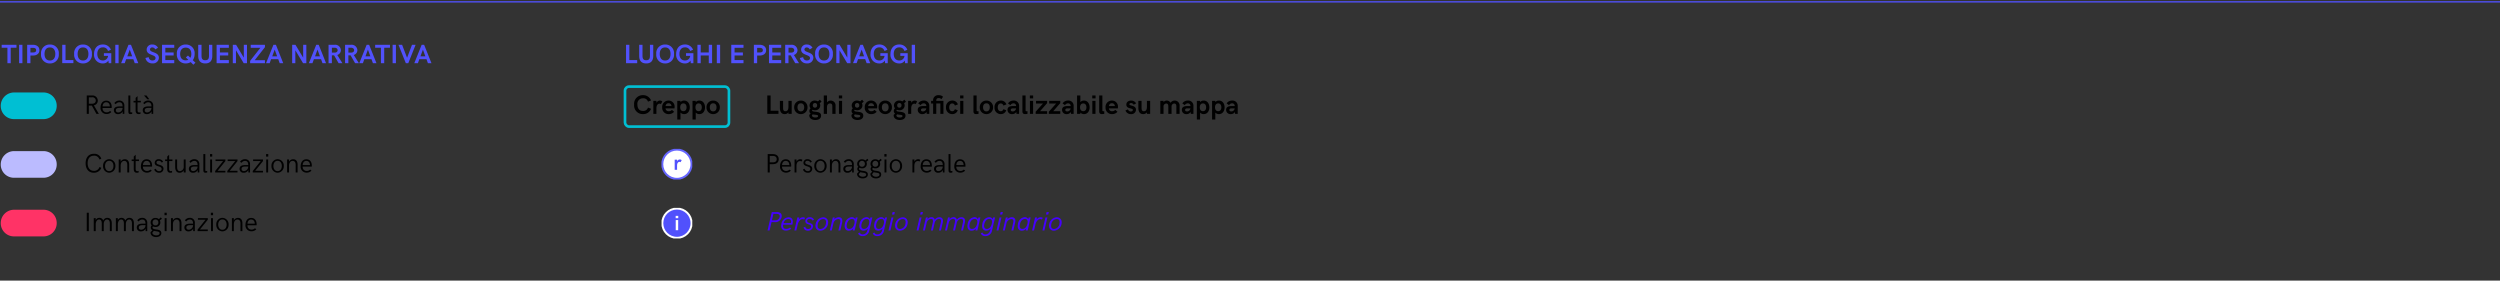 <svg xmlns="http://www.w3.org/2000/svg" xmlns:xlink="http://www.w3.org/1999/xlink" width="938" height="105.29" viewBox="0 0 938 105.29">
  <rect x="0" y="0" width="938" height="105.29" fill="#333333" stroke="none"/>
  <defs>
    <clipPath id="clip-path">
      <rect id="SVGID" width="11.6" height="11.6" transform="translate(-1056.362 -103.437)" fill="none"/>
    </clipPath>
    <clipPath id="clip-path-2">
      <rect id="SVGID-2" data-name="SVGID" width="11.61" height="11.61" transform="translate(-1056.424 -103.344)" fill="none"/>
    </clipPath>
    <clipPath id="clip-path-3">
      <rect id="SVGID-3" data-name="SVGID" width="11.6" height="11.6" transform="translate(-1056.333 -81.336)" fill="none"/>
    </clipPath>
    <clipPath id="clip-path-4">
      <rect id="SVGID-4" data-name="SVGID" width="11.61" height="11.61" transform="translate(-1056.412 -81.215)" fill="none"/>
    </clipPath>
    <clipPath id="clip-Legend01">
      <rect width="938" height="105.29"/>
    </clipPath>
  </defs>
  <g id="Legend01" clip-path="url(#clip-Legend01)">
    <path id="Path_161564" data-name="Path 161564" d="M1.035.01h.776v-3.1H2.944L4.668.01h.908l-1.87-3.2a1.763,1.763,0,0,0,1.47-1.787A1.959,1.959,0,0,0,3.008-6.89H1.035ZM1.821-3.8V-6.206h1.2a1.234,1.234,0,0,1,1.4,1.23c0,.742-.542,1.138-1.279,1.177ZM8.408.068a2.392,2.392,0,0,0,1.865-.762l-.5-.4A1.7,1.7,0,0,1,8.4-.571,1.444,1.444,0,0,1,6.978-2.192h3.4c.01-.088.024-.249.024-.376,0-1.123-.488-2.378-2.07-2.378-1.416,0-2.119,1.226-2.119,2.534A2.211,2.211,0,0,0,8.408.068ZM6.978-2.788c.039-.83.459-1.558,1.353-1.558,1,0,1.353.776,1.372,1.558ZM12.793.1a1.821,1.821,0,0,0,1.714-1.04L14.521,0h.62V-2.993A1.8,1.8,0,0,0,13.232-4.98a2.164,2.164,0,0,0-1.841.957l.532.415a1.605,1.605,0,0,1,1.353-.737c.884,0,1.2.64,1.2,1.558H13.359c-1.387,0-2.148.454-2.148,1.431A1.43,1.43,0,0,0,12.793.1Zm.083-.615c-.508,0-.913-.239-.913-.82,0-.649.5-.9,1.465-.9h1.045A1.683,1.683,0,0,1,12.876-.518Zm4.746-.02c-.22,0-.239-.264-.239-.278V-6.9h-.737V-.986C16.646-.4,16.7.1,17.437.1A2.381,2.381,0,0,0,18.1,0V-.586A2.891,2.891,0,0,1,17.622-.537ZM20.547.1A1.966,1.966,0,0,0,21.2,0V-.625a1.164,1.164,0,0,1-.488.122c-.356,0-.62-.249-.62-.786V-4.282h1.235v-.6H20.093V-6.66l-.723.684v1.1h-.786v.6h.781v2.988C19.365-.459,19.683.1,20.547.1Zm3.218-5.576h.742L23.442-6.9H22.5ZM23.623.1a1.821,1.821,0,0,0,1.714-1.04L25.352,0h.62V-2.993A1.8,1.8,0,0,0,24.063-4.98a2.164,2.164,0,0,0-1.841.957l.532.415a1.605,1.605,0,0,1,1.353-.737c.884,0,1.2.64,1.2,1.558H24.189c-1.387,0-2.148.454-2.148,1.431A1.43,1.43,0,0,0,23.623.1Zm.083-.615c-.508,0-.913-.239-.913-.82,0-.649.5-.9,1.465-.9H25.3A1.683,1.683,0,0,1,23.706-.518Z" transform="translate(31.514 42.713)"/>
    <path id="Path_161565" data-name="Path 161565" d="M3.682.1A2.923,2.923,0,0,0,6.514-1.748L5.8-2.056A2.028,2.028,0,0,1,3.73-.615c-1.685,0-2.358-1.338-2.358-2.861,0-1.489.654-2.817,2.339-2.817a1.968,1.968,0,0,1,2.08,1.426L6.5-5.176A2.726,2.726,0,0,0,3.745-7.012C1.548-7.012.61-5.371.61-3.467.61-1.519,1.592.1,3.682.1ZM9.463.1a2.4,2.4,0,0,0,2.324-2.549A2.383,2.383,0,0,0,9.463-4.98a2.361,2.361,0,0,0-2.3,2.529A2.376,2.376,0,0,0,9.463.1Zm0-.605C8.394-.508,7.9-1.465,7.9-2.451s.5-1.924,1.582-1.924,1.572.947,1.572,1.924S10.562-.508,9.468-.508ZM13.027,0h.728V-2.534c0-1.211.61-1.812,1.377-1.812.859,0,1.108.781,1.108,1.455V0h.723V-2.964c0-1.074-.474-2-1.636-2a1.752,1.752,0,0,0-1.572.938v-.85h-.728Zm6.821.1A1.966,1.966,0,0,0,20.5,0V-.625a1.164,1.164,0,0,1-.488.122c-.356,0-.62-.249-.62-.786V-4.282H20.63v-.6H19.395V-6.66l-.723.684v1.1h-.786v.6h.781v2.988C18.667-.459,18.984.1,19.849.1ZM23.56.068a2.392,2.392,0,0,0,1.865-.762l-.5-.4a1.7,1.7,0,0,1-1.372.522,1.444,1.444,0,0,1-1.426-1.621h3.4c.01-.088.024-.249.024-.376,0-1.123-.488-2.378-2.07-2.378-1.416,0-2.119,1.226-2.119,2.534A2.211,2.211,0,0,0,23.56.068ZM22.129-2.788c.039-.83.459-1.558,1.353-1.558,1,0,1.353.776,1.372,1.558ZM28.159.1a1.521,1.521,0,0,0,1.675-1.489c0-1.792-2.632-1.2-2.632-2.324,0-.4.327-.674.854-.674a1.15,1.15,0,0,1,1.089.688l.537-.308a1.733,1.733,0,0,0-1.6-.972,1.392,1.392,0,0,0-1.548,1.353c0,1.655,2.593,1.011,2.593,2.324,0,.527-.405.806-.957.806a1.237,1.237,0,0,1-1.216-.928l-.615.317A1.893,1.893,0,0,0,28.159.1ZM32.4.1a1.966,1.966,0,0,0,.654-.1V-.625a1.164,1.164,0,0,1-.488.122c-.356,0-.62-.249-.62-.786V-4.282h1.235v-.6H31.948V-6.66l-.723.684v1.1h-.786v.6h.781v2.988C31.221-.459,31.538.1,32.4.1Zm3.491.01a1.736,1.736,0,0,0,1.533-.933V0h.723V-4.878h-.723v2.7a1.566,1.566,0,0,1-1.455,1.67c-.835,0-1.025-.786-1.025-1.489V-4.878h-.728v2.832C34.219-.83,34.692.107,35.894.107ZM40.933.1a1.821,1.821,0,0,0,1.714-1.04L42.661,0h.62V-2.993A1.8,1.8,0,0,0,41.372-4.98a2.164,2.164,0,0,0-1.841.957l.532.415a1.605,1.605,0,0,1,1.353-.737c.884,0,1.2.64,1.2,1.558H41.5c-1.387,0-2.148.454-2.148,1.431A1.43,1.43,0,0,0,40.933.1Zm.083-.615c-.508,0-.913-.239-.913-.82,0-.649.5-.9,1.465-.9h1.045A1.683,1.683,0,0,1,41.016-.518Zm4.746-.02c-.22,0-.239-.264-.239-.278V-6.9h-.737V-.986c0,.586.054,1.084.791,1.084a2.381,2.381,0,0,0,.659-.1V-.586A2.891,2.891,0,0,1,45.762-.537Zm1.523-5.425h.83V-6.9h-.83ZM47.339,0h.723V-4.878h-.723Zm5.713-4.878h-3.7v.6H52.2L49.214-.552V0h3.838V-.625h-2.93l2.93-3.652Zm4.551,0h-3.7v.6h2.842L53.765-.552V0H57.6V-.625h-2.93L57.6-4.277ZM59.951.1a1.821,1.821,0,0,0,1.714-1.04L61.68,0h.62V-2.993A1.8,1.8,0,0,0,60.391-4.98a2.164,2.164,0,0,0-1.841.957l.532.415a1.605,1.605,0,0,1,1.353-.737c.884,0,1.2.64,1.2,1.558H60.518c-1.387,0-2.148.454-2.148,1.431A1.43,1.43,0,0,0,59.951.1Zm.083-.615c-.508,0-.913-.239-.913-.82,0-.649.5-.9,1.465-.9h1.045A1.683,1.683,0,0,1,60.034-.518Zm7.124-4.36h-3.7v.6H66.3L63.32-.552V0h3.838V-.625h-2.93l2.93-3.652Zm1.157-1.084h.83V-6.9h-.83ZM68.369,0h.723V-4.878h-.723Zm4.272.1a2.4,2.4,0,0,0,2.324-2.549A2.383,2.383,0,0,0,72.642-4.98a2.361,2.361,0,0,0-2.3,2.529A2.376,2.376,0,0,0,72.642.1Zm0-.605c-1.074,0-1.572-.957-1.572-1.943s.5-1.924,1.582-1.924,1.572.947,1.572,1.924S73.74-.508,72.646-.508ZM76.206,0h.728V-2.534c0-1.211.61-1.812,1.377-1.812.859,0,1.108.781,1.108,1.455V0h.723V-2.964c0-1.074-.474-2-1.636-2a1.752,1.752,0,0,0-1.572.938v-.85h-.728Zm7.285.068a2.392,2.392,0,0,0,1.865-.762l-.5-.4a1.7,1.7,0,0,1-1.372.522,1.444,1.444,0,0,1-1.426-1.621h3.4c.01-.088.024-.249.024-.376,0-1.123-.488-2.378-2.07-2.378-1.416,0-2.119,1.226-2.119,2.534A2.211,2.211,0,0,0,83.491.068ZM82.061-2.788c.039-.83.459-1.558,1.353-1.558,1,0,1.353.776,1.372,1.558Z" transform="translate(31.513 64.713)"/>
    <path id="Path_161566" data-name="Path 161566" d="M1.035,0h.776V-6.9H1.035ZM3.662,0H4.4V-2.544c0-.884.435-1.816,1.245-1.816.835,0,1.025.776,1.025,1.45V0h.742V-2.705c0-.8.435-1.655,1.235-1.655.845,0,1.045.806,1.045,1.47V0h.737V-2.964c0-1.084-.488-2.017-1.694-2.017A1.618,1.618,0,0,0,7.217-3.96,1.465,1.465,0,0,0,5.728-4.98,1.459,1.459,0,0,0,4.4-4.121v-.757H3.662Zm8.3,0H12.7V-2.544c0-.884.435-1.816,1.245-1.816.835,0,1.025.776,1.025,1.45V0h.742V-2.705c0-.8.435-1.655,1.235-1.655.845,0,1.045.806,1.045,1.47V0h.737V-2.964c0-1.084-.488-2.017-1.694-2.017A1.618,1.618,0,0,0,15.513-3.96,1.465,1.465,0,0,0,14.023-4.98a1.459,1.459,0,0,0-1.328.859v-.757h-.737Zm9.434.1a1.821,1.821,0,0,0,1.714-1.04L23.12,0h.62V-2.993A1.8,1.8,0,0,0,21.831-4.98a2.164,2.164,0,0,0-1.841.957l.532.415a1.605,1.605,0,0,1,1.353-.737c.884,0,1.2.64,1.2,1.558H21.958c-1.387,0-2.148.454-2.148,1.431A1.43,1.43,0,0,0,21.392.1Zm.083-.615c-.508,0-.913-.239-.913-.82,0-.649.5-.9,1.465-.9h1.045A1.683,1.683,0,0,1,21.475-.518ZM27.012-.63c-.693-.1-1.3-.244-1.3-.747a.462.462,0,0,1,.21-.376,2.079,2.079,0,0,0,.918.205,1.661,1.661,0,0,0,1.8-1.68,1.761,1.761,0,0,0-.181-.791l.786-.62-.415-.518-.732.664a1.855,1.855,0,0,0-1.26-.454A1.7,1.7,0,0,0,25.01-3.237a1.625,1.625,0,0,0,.41,1.113,1,1,0,0,0-.356.806,1.082,1.082,0,0,0,.62,1l-.7.708a1.287,1.287,0,0,0-.015.186c0,.928.835,1.66,2.1,1.66,1.025,0,1.953-.479,1.953-1.484C29.023-.352,28-.5,27.012-.63Zm-.186-3.74a1.059,1.059,0,0,1,1.079,1.118,1.023,1.023,0,0,1-1.079,1.1,1.019,1.019,0,0,1-1.074-1.1A1.066,1.066,0,0,1,26.826-4.37Zm.3,5.962c-.947,0-1.484-.5-1.489-1l.576-.7A4.948,4.948,0,0,0,26.8.015c.835.142,1.577.166,1.577.791C28.374,1.338,27.773,1.592,27.129,1.592Zm3.086-7.554h.83V-6.9h-.83ZM30.269,0h.723V-4.878h-.723Zm2.373,0h.728V-2.534c0-1.211.61-1.812,1.377-1.812.859,0,1.108.781,1.108,1.455V0h.723V-2.964c0-1.074-.474-2-1.636-2a1.752,1.752,0,0,0-1.572.938v-.85h-.728Zm6.6.1a1.821,1.821,0,0,0,1.714-1.04L40.972,0h.62V-2.993A1.8,1.8,0,0,0,39.683-4.98a2.164,2.164,0,0,0-1.841.957l.532.415a1.605,1.605,0,0,1,1.353-.737c.884,0,1.2.64,1.2,1.558H39.81c-1.387,0-2.148.454-2.148,1.431A1.43,1.43,0,0,0,39.243.1Zm.083-.615c-.508,0-.913-.239-.913-.82,0-.649.5-.9,1.465-.9h1.045A1.683,1.683,0,0,1,39.326-.518Zm7.124-4.36h-3.7v.6H45.6L42.612-.552V0H46.45V-.625h-2.93l2.93-3.652Zm1.157-1.084h.83V-6.9h-.83ZM47.661,0h.723V-4.878h-.723Zm4.272.1a2.4,2.4,0,0,0,2.324-2.549A2.383,2.383,0,0,0,51.934-4.98a2.361,2.361,0,0,0-2.3,2.529A2.376,2.376,0,0,0,51.934.1Zm0-.605c-1.074,0-1.572-.957-1.572-1.943s.5-1.924,1.582-1.924,1.572.947,1.572,1.924S53.032-.508,51.938-.508ZM55.5,0h.728V-2.534c0-1.211.61-1.812,1.377-1.812.859,0,1.108.781,1.108,1.455V0h.723V-2.964c0-1.074-.474-2-1.636-2a1.752,1.752,0,0,0-1.572.938v-.85H55.5Zm7.285.068a2.392,2.392,0,0,0,1.865-.762l-.5-.4a1.7,1.7,0,0,1-1.372.522,1.444,1.444,0,0,1-1.426-1.621h3.4c.01-.088.024-.249.024-.376,0-1.123-.488-2.378-2.07-2.378-1.416,0-2.119,1.226-2.119,2.534A2.211,2.211,0,0,0,62.783.068ZM61.353-2.788c.039-.83.459-1.558,1.353-1.558,1,0,1.353.776,1.372,1.558Z" transform="translate(31.513 86.713)"/>
    <path id="Rectangle_13359" data-name="Rectangle 13359" d="M-1287.879-102.5h11a4.951,4.951,0,0,1,5,5h0a4.951,4.951,0,0,1-5,5h-11a4.951,4.951,0,0,1-5-5h0A5.015,5.015,0,0,1-1287.879-102.5Z" transform="translate(1293.157 137.196)" fill="#00bfd3"/>
    <path id="Rectangle_13360" data-name="Rectangle 13360" d="M-1287.879-80.5h11a4.951,4.951,0,0,1,5,5h0a4.951,4.951,0,0,1-5,5h-11a4.951,4.951,0,0,1-5-5h0A5.015,5.015,0,0,1-1287.879-80.5Z" transform="translate(1293.157 137.196)" fill="#bbf"/>
    <path id="Rectangle_13361" data-name="Rectangle 13361" d="M-1287.879-58.5h11a4.951,4.951,0,0,1,5,5h0a4.951,4.951,0,0,1-5,5h-11a4.951,4.951,0,0,1-5-5h0A5.015,5.015,0,0,1-1287.879-58.5Z" transform="translate(1293.157 137.196)" fill="#f36"/>
    <g id="Group_24452" data-name="Group 24452" transform="translate(1289.635 137.196)">
      <path id="Path_161573" data-name="Path 161573" d="M.889,0H5.078V-1.172H2.129V-6.9H.889ZM8.462.1C10.313.1,11.1-1,11.1-2.739V-6.9H9.863v4.067c0,1.113-.288,1.733-1.4,1.733s-1.4-.62-1.4-1.733V-6.9H5.825V-2.69C5.825-1,6.611.1,8.462.1Zm7.1,0a3.229,3.229,0,0,0,3.33-3.55A3.229,3.229,0,0,0,15.562-7a3.229,3.229,0,0,0-3.33,3.55A3.229,3.229,0,0,0,15.562.1Zm0-1.1C14.082-1,13.54-2.148,13.54-3.452S14.082-5.9,15.562-5.9s2.021,1.147,2.021,2.446S17.041-1,15.562-1ZM23.032.1A2.284,2.284,0,0,0,25.073-.972L25.181,0h.981V-3.73H23.394v1h1.567a1.9,1.9,0,0,1-1.929,1.719c-1.479,0-2.109-1.118-2.109-2.49,0-1.279.63-2.427,2.09-2.427A1.894,1.894,0,0,1,24.932-4.57l1.1-.459a3.136,3.136,0,0,0-3.008-1.982c-2.28,0-3.33,1.67-3.33,3.56A3.235,3.235,0,0,0,23.032.1ZM27.671,0h1.24V-2.881h3.022V0h1.24V-6.9h-1.24v2.881H28.911V-6.9h-1.24Zm7.28,0h1.24V-6.9h-1.24Zm5.42,0h4.59V-1.172h-3.35V-2.881h3.12V-4.019h-3.12V-5.762h3.35V-6.9h-4.59Zm8.481,0h1.23V-2.861h.933c1.406,0,2.437-.708,2.437-2S52.422-6.9,51.016-6.9H48.853Zm1.23-4.019V-5.742h.933c.84,0,1.206.322,1.206.884s-.356.84-1.206.84ZM54.521,0h4.59V-1.172h-3.35V-2.881h3.12V-4.019h-3.12V-5.762h3.35V-6.9h-4.59ZM60.6.01h1.24V-2.949h.83L64.37.01h1.421L63.872-3.071a1.891,1.891,0,0,0,1.348-1.8A2.139,2.139,0,0,0,62.832-6.9H60.6Zm1.25-3.97V-5.791h.991c.708,0,1.152.371,1.152.942,0,.518-.391.859-1.05.889ZM68.765.078a2.169,2.169,0,0,0,2.4-2.09c0-2.29-3.34-1.851-3.34-3.149a.786.786,0,0,1,.869-.737,1.249,1.249,0,0,1,1.113.737l1.03-.63A2.309,2.309,0,0,0,68.735-7a1.951,1.951,0,0,0-2.153,1.9c0,2.246,3.34,1.768,3.34,3.2,0,.488-.4.879-1.138.879a1.315,1.315,0,0,1-1.431-1.24l-1.23.313A2.507,2.507,0,0,0,68.765.078Zm6.4.02a3.229,3.229,0,0,0,3.33-3.55A3.229,3.229,0,0,0,75.166-7a3.229,3.229,0,0,0-3.33,3.55A3.229,3.229,0,0,0,75.166.1Zm0-1.1c-1.479,0-2.021-1.147-2.021-2.451S73.687-5.9,75.166-5.9s2.021,1.147,2.021,2.446S76.646-1,75.166-1Zm4.619,1h1.191V-4.839L83.867,0h1.24V-6.9H83.916V-2.07L81.016-6.9h-1.23Zm6.27,0h1.353l.537-1.5h2.681L91.157,0H92.5L89.746-6.9h-.928Zm2.31-2.559.923-2.52.918,2.52ZM95.952.1A2.284,2.284,0,0,0,97.993-.972L98.1,0h.981V-3.73H96.313v1h1.567a1.9,1.9,0,0,1-1.929,1.719c-1.479,0-2.109-1.118-2.109-2.49,0-1.279.63-2.427,2.09-2.427A1.894,1.894,0,0,1,97.852-4.57l1.1-.459a3.136,3.136,0,0,0-3.008-1.982c-2.28,0-3.33,1.67-3.33,3.56A3.235,3.235,0,0,0,95.952.1Zm7.49,0a2.284,2.284,0,0,0,2.041-1.069l.107.972h.981V-3.73H103.8v1h1.567a1.9,1.9,0,0,1-1.929,1.719c-1.479,0-2.109-1.118-2.109-2.49,0-1.279.63-2.427,2.09-2.427a1.894,1.894,0,0,1,1.919,1.357l1.1-.459a3.136,3.136,0,0,0-3.008-1.982c-2.28,0-3.33,1.67-3.33,3.56A3.235,3.235,0,0,0,103.442.1Zm4.639-.1h1.24V-6.9h-1.24Z" transform="translate(-1055.635 -113.495)" fill="#5151fc"/>
    </g>
    <g id="Group_24453" data-name="Group 24453" transform="translate(1310.731 159.196)">
      <path id="Path_161567" data-name="Path 161567" d="M1.035,0h.771V-3.115H2.969c1.338,0,2.207-.664,2.207-1.88,0-1.187-.869-1.9-2.207-1.9H1.035Zm.771-3.8V-6.211H2.969c.923,0,1.445.449,1.445,1.216,0,.8-.522,1.191-1.445,1.191ZM7.866.068A2.392,2.392,0,0,0,9.731-.693l-.5-.4a1.7,1.7,0,0,1-1.372.522A1.444,1.444,0,0,1,6.436-2.192h3.4c.01-.088.024-.249.024-.376,0-1.123-.488-2.378-2.07-2.378-1.416,0-2.119,1.226-2.119,2.534A2.211,2.211,0,0,0,7.866.068ZM6.436-2.788c.039-.83.459-1.558,1.353-1.558,1,0,1.353.776,1.372,1.558ZM11.113,0h.718V-2.437c0-1.177.5-1.846,1.333-1.846a.888.888,0,0,1,.6.186l.308-.63a1.268,1.268,0,0,0-.786-.254,1.572,1.572,0,0,0-1.44.967v-.864h-.728Zm4.966.1a1.521,1.521,0,0,0,1.675-1.489c0-1.792-2.632-1.2-2.632-2.324,0-.4.327-.674.854-.674a1.15,1.15,0,0,1,1.089.688l.537-.308A1.733,1.733,0,0,0,16-4.98a1.392,1.392,0,0,0-1.548,1.353c0,1.655,2.593,1.011,2.593,2.324,0,.527-.405.806-.957.806a1.237,1.237,0,0,1-1.216-.928l-.615.317A1.893,1.893,0,0,0,16.079.1Zm4.746,0a2.4,2.4,0,0,0,2.324-2.549A2.383,2.383,0,0,0,20.825-4.98a2.361,2.361,0,0,0-2.3,2.529A2.376,2.376,0,0,0,20.825.1Zm0-.605c-1.074,0-1.572-.957-1.572-1.943s.5-1.924,1.582-1.924,1.572.947,1.572,1.924S21.924-.508,20.83-.508ZM24.39,0h.728V-2.534c0-1.211.61-1.812,1.377-1.812.859,0,1.108.781,1.108,1.455V0h.723V-2.964c0-1.074-.474-2-1.636-2a1.752,1.752,0,0,0-1.572.938v-.85H24.39Zm6.6.1a1.821,1.821,0,0,0,1.714-1.04L32.72,0h.62V-2.993A1.8,1.8,0,0,0,31.431-4.98a2.164,2.164,0,0,0-1.841.957l.532.415a1.605,1.605,0,0,1,1.353-.737c.884,0,1.2.64,1.2,1.558H31.558c-1.387,0-2.148.454-2.148,1.431A1.43,1.43,0,0,0,30.991.1Zm.083-.615c-.508,0-.913-.239-.913-.82,0-.649.5-.9,1.465-.9h1.045A1.683,1.683,0,0,1,31.074-.518ZM36.611-.63c-.693-.1-1.3-.244-1.3-.747a.462.462,0,0,1,.21-.376,2.079,2.079,0,0,0,.918.205,1.661,1.661,0,0,0,1.8-1.68,1.761,1.761,0,0,0-.181-.791l.786-.62-.415-.518-.732.664a1.855,1.855,0,0,0-1.26-.454,1.7,1.7,0,0,0-1.826,1.709,1.625,1.625,0,0,0,.41,1.113,1,1,0,0,0-.356.806,1.082,1.082,0,0,0,.62,1l-.7.708a1.287,1.287,0,0,0-.015.186c0,.928.835,1.66,2.1,1.66,1.025,0,1.953-.479,1.953-1.484C38.623-.352,37.6-.5,36.611-.63Zm-.186-3.74A1.059,1.059,0,0,1,37.5-3.252a1.023,1.023,0,0,1-1.079,1.1,1.019,1.019,0,0,1-1.074-1.1A1.066,1.066,0,0,1,36.426-4.37Zm.3,5.962c-.947,0-1.484-.5-1.489-1l.576-.7A4.948,4.948,0,0,0,36.4.015c.835.142,1.577.166,1.577.791C37.974,1.338,37.373,1.592,36.729,1.592ZM41.611-.63c-.693-.1-1.3-.244-1.3-.747a.462.462,0,0,1,.21-.376,2.079,2.079,0,0,0,.918.205,1.661,1.661,0,0,0,1.8-1.68,1.761,1.761,0,0,0-.181-.791l.786-.62-.415-.518-.732.664a1.855,1.855,0,0,0-1.26-.454,1.7,1.7,0,0,0-1.826,1.709,1.625,1.625,0,0,0,.41,1.113,1,1,0,0,0-.356.806,1.082,1.082,0,0,0,.62,1l-.7.708a1.287,1.287,0,0,0-.015.186c0,.928.835,1.66,2.1,1.66,1.025,0,1.953-.479,1.953-1.484C43.623-.352,42.6-.5,41.611-.63Zm-.186-3.74A1.059,1.059,0,0,1,42.5-3.252a1.023,1.023,0,0,1-1.079,1.1,1.019,1.019,0,0,1-1.074-1.1A1.066,1.066,0,0,1,41.426-4.37Zm.3,5.962c-.947,0-1.484-.5-1.489-1l.576-.7A4.948,4.948,0,0,0,41.4.015c.835.142,1.577.166,1.577.791C42.974,1.338,42.373,1.592,41.729,1.592Zm3.086-7.554h.83V-6.9h-.83ZM44.868,0h.723V-4.878h-.723Zm4.272.1a2.4,2.4,0,0,0,2.324-2.549A2.383,2.383,0,0,0,49.141-4.98a2.361,2.361,0,0,0-2.3,2.529A2.376,2.376,0,0,0,49.141.1Zm0-.605c-1.074,0-1.572-.957-1.572-1.943s.5-1.924,1.582-1.924,1.572.947,1.572,1.924S50.239-.508,49.146-.508Zm6.2.508h.718V-2.437c0-1.177.5-1.846,1.333-1.846a.888.888,0,0,1,.6.186l.308-.63a1.268,1.268,0,0,0-.786-.254,1.572,1.572,0,0,0-1.44.967v-.864h-.728Zm5.3.068a2.392,2.392,0,0,0,1.865-.762l-.5-.4a1.7,1.7,0,0,1-1.372.522,1.444,1.444,0,0,1-1.426-1.621h3.4c.01-.088.024-.249.024-.376,0-1.123-.488-2.378-2.07-2.378-1.416,0-2.119,1.226-2.119,2.534A2.211,2.211,0,0,0,60.649.068ZM59.219-2.788c.039-.83.459-1.558,1.353-1.558,1,0,1.353.776,1.372,1.558ZM65.034.1a1.821,1.821,0,0,0,1.714-1.04L66.763,0h.62V-2.993A1.8,1.8,0,0,0,65.474-4.98a2.164,2.164,0,0,0-1.841.957l.532.415a1.605,1.605,0,0,1,1.353-.737c.884,0,1.2.64,1.2,1.558H65.6c-1.387,0-2.148.454-2.148,1.431A1.43,1.43,0,0,0,65.034.1Zm.083-.615c-.508,0-.913-.239-.913-.82,0-.649.5-.9,1.465-.9h1.045A1.683,1.683,0,0,1,65.117-.518Zm4.746-.02c-.22,0-.239-.264-.239-.278V-6.9h-.737V-.986C68.887-.4,68.94.1,69.678.1a2.381,2.381,0,0,0,.659-.1V-.586A2.891,2.891,0,0,1,69.863-.537Zm3.389.605a2.392,2.392,0,0,0,1.865-.762l-.5-.4a1.7,1.7,0,0,1-1.372.522,1.444,1.444,0,0,1-1.426-1.621h3.4c.01-.088.024-.249.024-.376,0-1.123-.488-2.378-2.07-2.378-1.416,0-2.119,1.226-2.119,2.534A2.211,2.211,0,0,0,73.252.068ZM71.821-2.788c.039-.83.459-1.558,1.353-1.558,1,0,1.353.776,1.372,1.558Z" transform="translate(-1023.731 -94.483)"/>
    </g>
    <path id="Path_161563" data-name="Path 161563" d="M2.261,0H3.5V-5.791H5.659V-6.9H.1v1.108H2.261ZM6.65,0h1.24V-6.9H6.65ZM9.668,0H10.9V-2.861h.933c1.406,0,2.437-.708,2.437-2S13.237-6.9,11.831-6.9H9.668ZM10.9-4.019V-5.742h.933c.84,0,1.206.322,1.206.884s-.356.84-1.206.84ZM18.208.1a3.229,3.229,0,0,0,3.33-3.55A3.229,3.229,0,0,0,18.208-7a3.229,3.229,0,0,0-3.33,3.55A3.229,3.229,0,0,0,18.208.1Zm0-1.1c-1.479,0-2.021-1.147-2.021-2.451S16.729-5.9,18.208-5.9s2.021,1.147,2.021,2.446S19.688-1,18.208-1Zm4.619,1h4.189V-1.172H24.067V-6.9h-1.24Zm7.8.1a3.229,3.229,0,0,0,3.33-3.55A3.229,3.229,0,0,0,30.63-7a3.229,3.229,0,0,0-3.33,3.55A3.229,3.229,0,0,0,30.63.1Zm0-1.1c-1.479,0-2.021-1.147-2.021-2.451S29.15-5.9,30.63-5.9s2.021,1.147,2.021,2.446S32.109-1,30.63-1ZM38.1.1A2.284,2.284,0,0,0,40.142-.972L40.249,0h.981V-3.73H38.462v1h1.567A1.9,1.9,0,0,1,38.1-1.011c-1.479,0-2.109-1.118-2.109-2.49,0-1.279.63-2.427,2.09-2.427A1.894,1.894,0,0,1,40-4.57l1.1-.459a3.136,3.136,0,0,0-3.008-1.982c-2.28,0-3.33,1.67-3.33,3.56A3.235,3.235,0,0,0,38.1.1ZM42.739,0h1.24V-6.9h-1.24Zm2.188,0h1.353l.537-1.5H49.5L50.029,0h1.338L48.618-6.9H47.69Zm2.31-2.559.923-2.52.918,2.52ZM56.689.078a2.169,2.169,0,0,0,2.4-2.09c0-2.29-3.34-1.851-3.34-3.149a.786.786,0,0,1,.869-.737,1.249,1.249,0,0,1,1.113.737l1.03-.63A2.309,2.309,0,0,0,56.66-7a1.951,1.951,0,0,0-2.153,1.9c0,2.246,3.34,1.768,3.34,3.2,0,.488-.4.879-1.138.879a1.315,1.315,0,0,1-1.431-1.24l-1.23.313A2.507,2.507,0,0,0,56.689.078ZM60.269,0h4.59V-1.172h-3.35V-2.881h3.12V-4.019h-3.12V-5.762h3.35V-6.9h-4.59ZM72.012.581l.8-.752-.986-.937A4.038,4.038,0,0,0,72.5-3.442,3.237,3.237,0,0,0,69.17-7a3.229,3.229,0,0,0-3.33,3.55A3.229,3.229,0,0,0,69.17.1,3.3,3.3,0,0,0,71.021-.41ZM69.17-1.069c-1.479,0-2.09-1.079-2.09-2.383s.61-2.378,2.09-2.378,2.09,1.079,2.09,2.378a2.87,2.87,0,0,1-.342,1.44L70-2.861l-.8.732.942.859A2.316,2.316,0,0,1,69.17-1.069ZM76.489.1C78.34.1,79.131-1,79.131-2.739V-6.9h-1.24v4.067c0,1.113-.288,1.733-1.4,1.733s-1.4-.62-1.4-1.733V-6.9H73.853V-2.69C73.853-1,74.639.1,76.489.1ZM80.747,0h4.59V-1.172h-3.35V-2.881h3.12V-4.019h-3.12V-5.762h3.35V-6.9h-4.59Zm6.079,0h1.191V-4.839L90.908,0h1.24V-6.9H90.957V-2.07L88.057-6.9h-1.23Zm6.5,0h5.562V-1.118H95.059L98.887-6v-.9H93.545v1.138h3.633l-3.853,4.9Zm5.981,0h1.353l.537-1.5h2.681l.532,1.5h1.338L103-6.9h-.928Zm2.31-2.559.923-2.52.918,2.52ZM109.1,0h1.191V-4.839L113.179,0h1.24V-6.9h-1.191V-2.07l-2.9-4.829H109.1Zm6.27,0h1.353l.537-1.5h2.681l.532,1.5h1.338l-2.749-6.9h-.928Zm2.31-2.559.923-2.52.918,2.52ZM122.754.01h1.24V-2.949h.83l1.7,2.959h1.421l-1.919-3.081a1.891,1.891,0,0,0,1.348-1.8A2.139,2.139,0,0,0,124.985-6.9h-2.231ZM124-3.96V-5.791H125c.708,0,1.152.371,1.152.942,0,.518-.391.859-1.05.889ZM128.945.01h1.24V-2.949h.83l1.7,2.959h1.421l-1.919-3.081a1.891,1.891,0,0,0,1.348-1.8A2.139,2.139,0,0,0,131.177-6.9h-2.231Zm1.25-3.97V-5.791h.991c.708,0,1.152.371,1.152.942,0,.518-.391.859-1.05.889ZM134.287,0h1.353l.537-1.5h2.681L139.39,0h1.338l-2.749-6.9h-.928Zm2.31-2.559.923-2.52.918,2.52ZM142.4,0h1.24V-5.791H145.8V-6.9h-5.562v1.108H142.4Zm4.39,0h1.24V-6.9h-1.24Zm4.951,0h.928l2.749-6.9h-1.357l-1.851,4.888L150.347-6.9h-1.372Zm3.184,0h1.353l.537-1.5h2.681l.532,1.5h1.338l-2.749-6.9h-.928Zm2.31-2.559.923-2.52.918,2.52Z" transform="translate(0.522 23.701)" fill="#5151fc"/>
    <path id="Path_153170" data-name="Path 153170" d="M-1292.679-32.9" transform="translate(1293.157 137.196)" fill="none" stroke="#5151fc" stroke-miterlimit="10" stroke-width="0.5"/>
    <line id="Line_7910" data-name="Line 7910" x2="938.978" transform="translate(-0.5 0.694)" fill="none" stroke="#5151fc" stroke-miterlimit="10" stroke-width="0.5"/>
    <rect id="Rectangle_50" data-name="Rectangle 50" width="938" height="104.4" transform="translate(0.278 0.894)" fill="none"/>
    <g id="Group_24462" data-name="Group 24462" transform="translate(1304.547 159.196)">
      <g id="Group_24461" data-name="Group 24461">
        <g id="Group_24460" data-name="Group 24460" clip-path="url(#clip-path)">
          <g id="Group_24459" data-name="Group 24459">
            <g id="Group_24458" data-name="Group 24458">
              <g id="Group_24457" data-name="Group 24457" clip-path="url(#clip-path-2)">
                <g id="Group_24456" data-name="Group 24456">
                  <g id="New_Symbol" data-name="New Symbol">
                    <circle id="Ellipse_33592" data-name="Ellipse 33592" cx="5.49" cy="5.49" r="5.49" transform="translate(-1056.064 -103.074)" fill="#fff" stroke="#66f" stroke-miterlimit="10" stroke-width="0.75"/>
                    <rect id="Rectangle_19344" data-name="Rectangle 19344" width="3.24" height="6.57" transform="translate(-1051.924 -100.914)" fill="none"/>
                    <path id="Path_161571" data-name="Path 161571" d="M.552,0h.9V-1.606c0-.967.453-1.37.887-1.37a.742.742,0,0,1,.415.129l.423-.761a.978.978,0,0,0-.7-.274,1.082,1.082,0,0,0-1.02.719V-3.8H.552Z" transform="translate(-1051.958 -95.48)" fill="#5151fc"/>
                  </g>
                </g>
              </g>
            </g>
          </g>
        </g>
      </g>
    </g>
    <g id="Group_24469" data-name="Group 24469" transform="translate(1304.547 159.196)">
      <g id="Group_24468" data-name="Group 24468">
        <g id="Group_24467" data-name="Group 24467" clip-path="url(#clip-path-3)">
          <g id="Group_24466" data-name="Group 24466">
            <g id="Group_24465" data-name="Group 24465">
              <g id="Group_24464" data-name="Group 24464" clip-path="url(#clip-path-4)">
                <g id="Group_24463" data-name="Group 24463">
                  <circle id="Ellipse_33593" data-name="Ellipse 33593" cx="5.49" cy="5.49" r="5.49" transform="translate(-1056.052 -80.945)" fill="#5151fc" stroke="#fff" stroke-miterlimit="10" stroke-width="0.75"/>
                  <rect id="Rectangle_19345" data-name="Rectangle 19345" width="3.24" height="6.57" transform="translate(-1051.552 -78.245)" fill="none"/>
                  <path id="Path_161572" data-name="Path 161572" d="M.529-4.522H1.5v-.856H.529ZM.552,0h.921V-3.8H.552Z" transform="translate(-1051.566 -72.817)" fill="#fff"/>
                </g>
              </g>
            </g>
          </g>
        </g>
      </g>
    </g>
    <g id="Group_25101" data-name="Group 25101" transform="translate(1293.157 93.196)">
      <path id="Path_161570" data-name="Path 161570" d="M3.74.1A3.13,3.13,0,0,0,6.758-1.89L5.61-2.358A1.815,1.815,0,0,1,3.74-1.079c-1.479,0-2.109-1.05-2.109-2.422A2.046,2.046,0,0,1,3.721-5.83a1.734,1.734,0,0,1,1.87,1.26l1.157-.459A3.14,3.14,0,0,0,3.73-7.012,3.237,3.237,0,0,0,.4-3.452,3.235,3.235,0,0,0,3.74.1ZM7.612,0H8.765V-2.061c0-1.24.581-1.758,1.138-1.758a.952.952,0,0,1,.532.166l.542-.977a1.254,1.254,0,0,0-.894-.352,1.388,1.388,0,0,0-1.309.923v-.82H7.612ZM13.4.1a2.549,2.549,0,0,0,2-.879l-.82-.718a1.481,1.481,0,0,1-1.172.518,1.127,1.127,0,0,1-1.221-1.069h3.35a1.94,1.94,0,0,0,.044-.469A2.232,2.232,0,0,0,13.325-4.98a2.36,2.36,0,0,0-2.393,2.559A2.353,2.353,0,0,0,13.4.1ZM12.192-2.91c.112-.61.42-1.069,1.123-1.069a1.055,1.055,0,0,1,1.1,1.069Zm4.4,5.049H17.8V-.488A1.761,1.761,0,0,0,19.194.1c1.348,0,2.09-1.187,2.09-2.539S20.542-4.98,19.175-4.98A1.713,1.713,0,0,0,17.8-4.39v-.488H16.592ZM18.882-1c-.815,0-1.187-.62-1.187-1.44s.371-1.47,1.187-1.47,1.191.649,1.191,1.47S19.7-1,18.882-1Zm3.428,3.14h1.211V-.488A1.761,1.761,0,0,0,24.912.1C26.26.1,27-1.089,27-2.441S26.26-4.98,24.893-4.98a1.713,1.713,0,0,0-1.372.591v-.488H22.31ZM24.6-1c-.815,0-1.187-.62-1.187-1.44s.371-1.47,1.187-1.47,1.191.649,1.191,1.47S25.42-1,24.6-1ZM30.059.1a2.461,2.461,0,0,0,2.5-2.549,2.448,2.448,0,0,0-2.5-2.529,2.448,2.448,0,0,0-2.5,2.529A2.461,2.461,0,0,0,30.059.1Zm0-1.025c-.9,0-1.26-.723-1.26-1.523s.361-1.5,1.26-1.5,1.26.7,1.26,1.5S30.962-.928,30.059-.928Z" transform="translate(-1055.635 -50.483)"/>
      <path id="Path_161569" data-name="Path 161569" d="M.889,0H5.078V-1.172H2.129V-6.9H.889Zm6.5.1a1.735,1.735,0,0,0,1.44-.669V0h1.211V-4.878H8.828v2.2c0,1.411-.571,1.7-1.128,1.7-.723,0-.884-.488-.884-1.289V-4.878H5.61V-2.31C5.61-.84,6.157.1,7.388.1Zm6.089,0a2.461,2.461,0,0,0,2.5-2.549,2.448,2.448,0,0,0-2.5-2.529,2.448,2.448,0,0,0-2.5,2.529A2.461,2.461,0,0,0,13.477.1Zm0-1.025c-.9,0-1.26-.723-1.26-1.523s.361-1.5,1.26-1.5,1.26.7,1.26,1.5S14.38-.928,13.477-.928Zm5.7.166c-.869-.107-1.47-.117-1.47-.518a.286.286,0,0,1,.142-.259,2.3,2.3,0,0,0,.928.19A1.839,1.839,0,0,0,20.757-3.13a1.725,1.725,0,0,0-.21-.85l.708-.571-.62-.757-.747.64a2.212,2.212,0,0,0-1.152-.312,1.877,1.877,0,0,0-2,1.792,1.747,1.747,0,0,0,.405,1.123,1.267,1.267,0,0,0-.454,1.006,1.079,1.079,0,0,0,.479.962l-.508.459a.907.907,0,0,0-.02.21c0,1,.84,1.738,2.28,1.738,1.211,0,2.158-.527,2.158-1.631S20.1-.64,19.175-.762Zm-.4-3.3a.781.781,0,0,1,.8.879.768.768,0,0,1-.8.859.777.777,0,0,1-.811-.859A.791.791,0,0,1,18.774-4.058Zm.151,5.43c-.7,0-1.221-.254-1.289-.771l.249-.41a8.156,8.156,0,0,0,.869.132c.771.088,1.191.137,1.191.5S19.546,1.372,18.926,1.372ZM22.075,0h1.211V-2.471c0-.811.361-1.431,1.123-1.431.718,0,.879.522.879,1.123V0H26.5V-2.93A1.826,1.826,0,0,0,24.7-4.98a1.812,1.812,0,0,0-1.411.669V-6.9H22.075Zm5.669-5.8h1.24V-6.9h-1.24ZM27.773,0h1.182V-4.878H27.773ZM35-.762c-.869-.107-1.47-.117-1.47-.518a.286.286,0,0,1,.142-.259,2.3,2.3,0,0,0,.928.19A1.839,1.839,0,0,0,36.587-3.13a1.725,1.725,0,0,0-.21-.85l.708-.571-.62-.757-.747.64a2.212,2.212,0,0,0-1.152-.312,1.877,1.877,0,0,0-2,1.792,1.747,1.747,0,0,0,.405,1.123,1.267,1.267,0,0,0-.454,1.006,1.079,1.079,0,0,0,.479.962l-.508.459a.907.907,0,0,0-.02.21c0,1,.84,1.738,2.28,1.738,1.211,0,2.158-.527,2.158-1.631S35.928-.64,35-.762Zm-.4-3.3a.781.781,0,0,1,.8.879.768.768,0,0,1-.8.859.777.777,0,0,1-.811-.859A.791.791,0,0,1,34.6-4.058Zm.151,5.43c-.7,0-1.221-.254-1.289-.771l.249-.41a8.156,8.156,0,0,0,.869.132c.771.088,1.191.137,1.191.5S35.376,1.372,34.756,1.372ZM39.927.1a2.549,2.549,0,0,0,2-.879l-.82-.718a1.481,1.481,0,0,1-1.172.518,1.127,1.127,0,0,1-1.221-1.069h3.35a1.94,1.94,0,0,0,.044-.469A2.232,2.232,0,0,0,39.849-4.98a2.36,2.36,0,0,0-2.393,2.559A2.353,2.353,0,0,0,39.927.1ZM38.716-2.91c.112-.61.42-1.069,1.123-1.069a1.055,1.055,0,0,1,1.1,1.069ZM45.146.1a2.461,2.461,0,0,0,2.5-2.549,2.448,2.448,0,0,0-2.5-2.529,2.448,2.448,0,0,0-2.5,2.529A2.461,2.461,0,0,0,45.146.1Zm0-1.025c-.9,0-1.26-.723-1.26-1.523s.361-1.5,1.26-1.5,1.26.7,1.26,1.5S46.05-.928,45.146-.928Zm5.7.166c-.869-.107-1.47-.117-1.47-.518a.286.286,0,0,1,.142-.259,2.3,2.3,0,0,0,.928.19A1.839,1.839,0,0,0,52.427-3.13a1.725,1.725,0,0,0-.21-.85l.708-.571-.62-.757-.747.64a2.212,2.212,0,0,0-1.152-.312,1.877,1.877,0,0,0-2,1.792,1.747,1.747,0,0,0,.405,1.123,1.267,1.267,0,0,0-.454,1.006,1.079,1.079,0,0,0,.479.962l-.508.459a.907.907,0,0,0-.02.21c0,1,.84,1.738,2.28,1.738,1.211,0,2.158-.527,2.158-1.631S51.768-.64,50.845-.762Zm-.4-3.3a.781.781,0,0,1,.8.879.768.768,0,0,1-.8.859.777.777,0,0,1-.811-.859A.791.791,0,0,1,50.444-4.058Zm.151,5.43c-.7,0-1.221-.254-1.289-.771l.249-.41a8.156,8.156,0,0,0,.869.132c.771.088,1.191.137,1.191.5S51.216,1.372,50.6,1.372ZM53.735,0h1.152V-2.061c0-1.24.581-1.758,1.138-1.758a.952.952,0,0,1,.532.166l.542-.977a1.254,1.254,0,0,0-.894-.352,1.388,1.388,0,0,0-1.309.923v-.82H53.735Zm5.371.1a1.7,1.7,0,0,0,1.519-.8L60.7,0h.981V-2.959A1.932,1.932,0,0,0,59.575-4.98a2.387,2.387,0,0,0-2.051,1.069l.913.659a1.313,1.313,0,0,1,1.147-.688.915.915,0,0,1,.962,1.03h-1.27c-1.094,0-1.943.352-1.943,1.411A1.6,1.6,0,0,0,59.106.1Zm.171-1.006c-.464,0-.723-.229-.723-.552s.249-.591.791-.591h1.2A1.254,1.254,0,0,1,59.277-.908ZM63.105,0h1.182V-3.882h1.538V0h1.152V-4.878h-2.69c0-.664.22-1.04.9-1.04a1.261,1.261,0,0,1,1.011.43l.63-.913A2.176,2.176,0,0,0,65.2-7a1.9,1.9,0,0,0-2.09,2.124h-.762v1h.762ZM70.3.1a2.093,2.093,0,0,0,2.051-1.445l-1.084-.41a1.006,1.006,0,0,1-.977.776c-.83,0-1.143-.708-1.143-1.45s.322-1.47,1.143-1.47a1.01,1.01,0,0,1,.977.8L72.4-3.54a2.123,2.123,0,0,0-2.109-1.44,2.35,2.35,0,0,0-2.354,2.549A2.334,2.334,0,0,0,70.3.1Zm2.939-5.9h1.24V-6.9h-1.24ZM73.267,0h1.182V-4.878H73.267Zm5.991.1a5.1,5.1,0,0,0,.889-.1V-1a2.483,2.483,0,0,1-.327.029c-.239,0-.391-.1-.391-.327V-6.9H78.237V-.972C78.237-.112,78.7.1,79.258.1Zm3.848,0a2.461,2.461,0,0,0,2.5-2.549,2.448,2.448,0,0,0-2.5-2.529,2.448,2.448,0,0,0-2.5,2.529A2.461,2.461,0,0,0,83.105.1Zm0-1.025c-.9,0-1.26-.723-1.26-1.523s.361-1.5,1.26-1.5,1.26.7,1.26,1.5S84.009-.928,83.105-.928ZM88.506.1a2.093,2.093,0,0,0,2.051-1.445l-1.084-.41a1.006,1.006,0,0,1-.977.776c-.83,0-1.143-.708-1.143-1.45S87.676-3.9,88.5-3.9a1.01,1.01,0,0,1,.977.8l1.133-.439A2.123,2.123,0,0,0,88.5-4.98a2.35,2.35,0,0,0-2.354,2.549A2.334,2.334,0,0,0,88.506.1Zm4.282,0a1.7,1.7,0,0,0,1.519-.8l.078.7h.981V-2.959A1.932,1.932,0,0,0,93.257-4.98a2.387,2.387,0,0,0-2.051,1.069l.913.659a1.313,1.313,0,0,1,1.147-.688.915.915,0,0,1,.962,1.03h-1.27c-1.094,0-1.943.352-1.943,1.411A1.6,1.6,0,0,0,92.788.1Zm.171-1.006c-.464,0-.723-.229-.723-.552s.249-.591.791-.591h1.2A1.254,1.254,0,0,1,92.959-.908ZM97.627.1a5.1,5.1,0,0,0,.889-.1V-1a2.483,2.483,0,0,1-.327.029c-.239,0-.391-.1-.391-.327V-6.9H96.606V-.972C96.606-.112,97.065.1,97.627.1ZM99.4-5.8h1.24V-6.9H99.4ZM99.434,0h1.182V-4.878H99.434Zm6.45-4.878h-4.16v1h2.617L101.582-.791V0h4.3V-1h-2.646l2.646-3.027Zm4.932,0h-4.16v1h2.617L106.514-.791V0h4.3V-1h-2.646l2.646-3.027ZM113.257.1a1.7,1.7,0,0,0,1.519-.8l.078.7h.981V-2.959a1.932,1.932,0,0,0-2.109-2.021,2.387,2.387,0,0,0-2.051,1.069l.913.659a1.313,1.313,0,0,1,1.147-.688.915.915,0,0,1,.962,1.03h-1.27c-1.094,0-1.943.352-1.943,1.411A1.6,1.6,0,0,0,113.257.1Zm.171-1.006c-.464,0-.723-.229-.723-.552s.249-.591.791-.591h1.2A1.254,1.254,0,0,1,113.428-.908ZM119.736.1c1.353,0,2.09-1.187,2.09-2.539s-.737-2.539-2.109-2.539a1.713,1.713,0,0,0-1.372.591V-6.9h-1.23V0h1.23V-.488A1.768,1.768,0,0,0,119.736.1Zm-.3-1.1c-.82,0-1.2-.62-1.2-1.44s.381-1.46,1.2-1.46,1.187.649,1.187,1.46S120.259-1,119.438-1Zm3.379-4.8h1.24V-6.9h-1.24Zm.029,5.8h1.182V-4.878h-1.182Zm3.589.1a5.1,5.1,0,0,0,.889-.1V-1A2.483,2.483,0,0,1,127-.972c-.239,0-.391-.1-.391-.327V-6.9h-1.191V-.972C125.415-.112,125.874.1,126.436.1Zm3.838,0a2.549,2.549,0,0,0,2-.879l-.82-.718a1.481,1.481,0,0,1-1.172.518,1.127,1.127,0,0,1-1.221-1.069h3.35a1.94,1.94,0,0,0,.044-.469A2.232,2.232,0,0,0,130.2-4.98,2.36,2.36,0,0,0,127.8-2.422,2.353,2.353,0,0,0,130.273.1ZM129.063-2.91c.112-.61.42-1.069,1.123-1.069a1.055,1.055,0,0,1,1.1,1.069ZM137.324.1a1.708,1.708,0,0,0,1.9-1.626c0-1.792-2.48-1.353-2.48-2.09,0-.229.239-.42.63-.42a1.055,1.055,0,0,1,.967.62l.923-.5a2.033,2.033,0,0,0-1.851-1.06c-.942,0-1.812.488-1.812,1.519,0,1.724,2.451,1.172,2.451,1.992,0,.259-.239.581-.791.581a1.068,1.068,0,0,1-1.04-.8l-.947.42A2.092,2.092,0,0,0,137.324.1Zm4.561,0a1.735,1.735,0,0,0,1.44-.669V0h1.211V-4.878h-1.211v2.2c0,1.411-.571,1.7-1.128,1.7-.723,0-.884-.488-.884-1.289V-4.878h-1.206V-2.31C140.107-.84,140.654.1,141.885.1Zm6.47-.1h1.2V-2.681a1.074,1.074,0,0,1,1.03-1.191c.61,0,.771.483.771,1.074V0h1.211V-2.681a1.07,1.07,0,0,1,1.021-1.191c.615,0,.786.493.786,1.094V0h1.211V-2.93a1.838,1.838,0,0,0-1.8-2.051,1.846,1.846,0,0,0-1.616.859A1.493,1.493,0,0,0,150.8-4.98a1.484,1.484,0,0,0-1.24.61v-.508h-1.2ZM158.2.1a1.7,1.7,0,0,0,1.519-.8l.078.7h.981V-2.959a1.932,1.932,0,0,0-2.109-2.021,2.387,2.387,0,0,0-2.051,1.069l.913.659a1.313,1.313,0,0,1,1.147-.688.915.915,0,0,1,.962,1.03h-1.27c-1.094,0-1.943.352-1.943,1.411A1.6,1.6,0,0,0,158.2.1Zm.171-1.006c-.464,0-.723-.229-.723-.552s.249-.591.791-.591h1.2A1.254,1.254,0,0,1,158.369-.908Zm3.687,3.047h1.211V-.488A1.761,1.761,0,0,0,164.658.1c1.348,0,2.09-1.187,2.09-2.539s-.742-2.539-2.109-2.539a1.713,1.713,0,0,0-1.372.591v-.488h-1.211ZM164.346-1c-.815,0-1.187-.62-1.187-1.44s.371-1.47,1.187-1.47,1.191.649,1.191,1.47S165.166-1,164.346-1Zm3.428,3.14h1.211V-.488A1.761,1.761,0,0,0,170.376.1c1.348,0,2.09-1.187,2.09-2.539s-.742-2.539-2.109-2.539a1.713,1.713,0,0,0-1.372.591v-.488h-1.211ZM170.063-1c-.815,0-1.187-.62-1.187-1.44s.371-1.47,1.187-1.47,1.191.649,1.191,1.47S170.884-1,170.063-1ZM174.814.1a1.7,1.7,0,0,0,1.519-.8l.078.7h.981V-2.959a1.932,1.932,0,0,0-2.109-2.021,2.387,2.387,0,0,0-2.051,1.069l.913.659a1.313,1.313,0,0,1,1.147-.688.915.915,0,0,1,.962,1.03h-1.27c-1.094,0-1.943.352-1.943,1.411A1.6,1.6,0,0,0,174.814.1Zm.171-1.006c-.464,0-.723-.229-.723-.552s.249-.591.791-.591h1.2A1.254,1.254,0,0,1,174.985-.908Z" transform="translate(-1006.157 -50.483)"/>
    </g>
    <g id="Rectangle_20152" data-name="Rectangle 20152" transform="translate(234 32)" fill="none" stroke="#00bfd3" stroke-width="1">
      <rect width="40" height="16" rx="2" stroke="none"/>
      <rect x="0.5" y="0.5" width="39" height="15" rx="1.5" fill="none"/>
    </g>
    <g id="Group_25102" data-name="Group 25102" transform="translate(27.233 180.844)">
      <path id="Path_161870" data-name="Path 161870" d="M.474,0H1.25l.713-3.115H3.154A2.4,2.4,0,0,0,5.747-4.927C6.035-6.152,5.308-6.9,3.97-6.9h-1.9ZM2.119-3.8l.562-2.407H3.872c.918,0,1.313.415,1.143,1.143A1.614,1.614,0,0,1,3.262-3.8ZM7.344.059a2.925,2.925,0,0,0,2-.728L8.9-1.118a2.12,2.12,0,0,1-1.528.532c-.913,0-1.206-.708-1-1.572h3.4c.02-.054.049-.151.049-.151.322-1.353.1-2.632-1.523-2.632A2.883,2.883,0,0,0,5.684-2.48C5.366-1.074,5.859.059,7.344.059ZM6.509-2.754A1.9,1.9,0,0,1,8.262-4.292c.913,0,1.2.586.986,1.538ZM10.547,0h.732l.527-2.275c.234-1.016.933-1.982,1.792-1.982a1.143,1.143,0,0,1,.605.176l.356-.62a1.365,1.365,0,0,0-.82-.249,1.852,1.852,0,0,0-1.528.913l.19-.84h-.737Zm5.107.1a1.8,1.8,0,0,0,1.9-1.621c0-1.582-2.212-.962-2.212-2.017,0-.542.43-.8.972-.8a.952.952,0,0,1,1,.625l.61-.264a1.574,1.574,0,0,0-1.577-.977A1.508,1.508,0,0,0,14.658-3.5c0,1.563,2.173.908,2.173,2a1.028,1.028,0,0,1-1.118.947,1,1,0,0,1-1.079-.84l-.664.249A1.6,1.6,0,0,0,15.654.1Zm4.658,0a3.057,3.057,0,0,0,2.822-2.446c.332-1.426-.376-2.593-1.777-2.593A3.047,3.047,0,0,0,18.545-2.49C18.213-1.064,18.9.1,20.313.1Zm.039-.645c-1.055,0-1.24-.864-1.025-1.8a2.194,2.194,0,0,1,2-1.943c1.069,0,1.25.864,1.03,1.8A2.19,2.19,0,0,1,20.352-.547ZM23.843,0h.728l.635-2.739a2.066,2.066,0,0,1,1.846-1.528c.815,0,.82.679.674,1.343L27.051,0h.732l.674-2.93c.249-1.084-.029-2.031-1.27-2.031a2.255,2.255,0,0,0-1.675.82l.181-.737h-.732ZM33.55-4.878l-.176.688a1.382,1.382,0,0,0-1.382-.791A2.831,2.831,0,0,0,29.521-2.51C29.194-1.084,29.658.1,30.938.1a2.156,2.156,0,0,0,1.631-.713L32.446,0h.713l1.118-4.878ZM33.062-2.51c-.234,1.035-.869,1.943-1.9,1.943-.947,0-1.147-.845-.918-1.8.229-1.025.884-1.938,1.895-1.938C33.105-4.307,33.281-3.462,33.062-2.51ZM38.652.034l1.143-4.912h-.737l-.171.7a1.391,1.391,0,0,0-1.353-.8,2.813,2.813,0,0,0-2.5,2.461c-.327,1.426.122,2.6,1.45,2.6A2.172,2.172,0,0,0,38.1-.664l-.161.63a1.793,1.793,0,0,1-1.733,1.519A1.105,1.105,0,0,1,35.059.767l-.625.356a1.735,1.735,0,0,0,1.738.991A2.435,2.435,0,0,0,38.652.034Zm-1.973-.6c-.957,0-1.152-.864-.923-1.812.225-1.021.894-1.953,1.909-1.953.957,0,1.123.869.908,1.812C38.345-1.5,37.7-.566,36.68-.566Zm7.49.6,1.143-4.912h-.737l-.171.7a1.391,1.391,0,0,0-1.353-.8,2.813,2.813,0,0,0-2.5,2.461c-.327,1.426.122,2.6,1.45,2.6a2.172,2.172,0,0,0,1.616-.742l-.161.63a1.793,1.793,0,0,1-1.733,1.519A1.105,1.105,0,0,1,40.576.767l-.625.356a1.735,1.735,0,0,0,1.738.991A2.435,2.435,0,0,0,44.17.034ZM42.2-.566c-.957,0-1.152-.864-.923-1.812.225-1.021.894-1.953,1.909-1.953.957,0,1.123.869.908,1.812C43.862-1.5,43.218-.566,42.2-.566Zm4.976-5.4h.845l.215-.937h-.84ZM45.85,0h.737L47.71-4.878h-.742Zm4.316.1a3.057,3.057,0,0,0,2.822-2.446c.332-1.426-.376-2.593-1.777-2.593A3.047,3.047,0,0,0,48.4-2.49C48.066-1.064,48.755.1,50.166.1Zm.039-.645c-1.055,0-1.24-.864-1.025-1.8a2.194,2.194,0,0,1,2-1.943c1.069,0,1.25.864,1.03,1.8A2.19,2.19,0,0,1,50.205-.547ZM57.72-5.962h.845l.215-.937h-.84ZM56.4,0h.737l1.123-4.878h-.742Zm2.383,0h.732l.635-2.749a1.918,1.918,0,0,1,1.665-1.6c.815,0,.806.728.649,1.4L61.787,0h.737l.63-2.749a1.923,1.923,0,0,1,1.66-1.6c.82,0,.815.757.664,1.421L64.8,0h.737l.679-2.93c.249-1.084-.049-2.031-1.289-2.031a2.044,2.044,0,0,0-1.709.981,1.146,1.146,0,0,0-1.3-.991,1.781,1.781,0,0,0-1.484.9l.2-.806H59.9Zm8.286,0H67.8l.635-2.749a1.918,1.918,0,0,1,1.665-1.6c.815,0,.806.728.649,1.4L70.073,0h.737l.63-2.749a1.923,1.923,0,0,1,1.66-1.6c.82,0,.815.757.664,1.421L73.091,0h.737l.679-2.93c.249-1.084-.049-2.031-1.289-2.031a2.044,2.044,0,0,0-1.709.981,1.146,1.146,0,0,0-1.3-.991,1.781,1.781,0,0,0-1.484.9l.2-.806h-.737ZM79.6-4.878l-.176.688a1.382,1.382,0,0,0-1.382-.791A2.831,2.831,0,0,0,75.571-2.51C75.244-1.084,75.708.1,76.987.1a2.156,2.156,0,0,0,1.631-.713L78.5,0h.713l1.118-4.878ZM79.111-2.51c-.234,1.035-.869,1.943-1.9,1.943-.947,0-1.147-.845-.918-1.8.229-1.025.884-1.938,1.895-1.938C79.155-4.307,79.331-3.462,79.111-2.51ZM84.7.034l1.143-4.912h-.737l-.171.7a1.391,1.391,0,0,0-1.353-.8,2.813,2.813,0,0,0-2.5,2.461c-.327,1.426.122,2.6,1.45,2.6A2.172,2.172,0,0,0,84.15-.664l-.161.63a1.793,1.793,0,0,1-1.733,1.519A1.105,1.105,0,0,1,81.108.767l-.625.356a1.735,1.735,0,0,0,1.738.991A2.435,2.435,0,0,0,84.7.034Zm-1.973-.6c-.957,0-1.152-.864-.923-1.812.225-1.021.894-1.953,1.909-1.953.957,0,1.123.869.908,1.812C84.395-1.5,83.75-.566,82.729-.566Zm4.976-5.4h.845l.215-.937h-.84ZM86.382,0h.737l1.123-4.878H87.5Zm2.383,0h.728l.635-2.739a2.066,2.066,0,0,1,1.846-1.528c.815,0,.82.679.674,1.343L91.973,0h.732l.674-2.93c.249-1.084-.029-2.031-1.27-2.031a2.255,2.255,0,0,0-1.675.82l.181-.737h-.732Zm9.707-4.878-.176.688a1.382,1.382,0,0,0-1.382-.791A2.831,2.831,0,0,0,94.443-2.51C94.116-1.084,94.58.1,95.859.1A2.156,2.156,0,0,0,97.49-.615L97.368,0h.713L99.2-4.878ZM97.983-2.51c-.234,1.035-.869,1.943-1.9,1.943-.947,0-1.147-.845-.918-1.8.229-1.025.884-1.938,1.895-1.938C98.027-4.307,98.2-3.462,97.983-2.51ZM99.736,0h.732L101-2.275c.234-1.016.933-1.982,1.792-1.982a1.143,1.143,0,0,1,.605.176l.356-.62a1.365,1.365,0,0,0-.82-.249,1.852,1.852,0,0,0-1.528.913l.19-.84h-.737Zm5.21-5.962h.845l.215-.937h-.84ZM103.623,0h.737l1.123-4.878h-.742Zm4.316.1a3.057,3.057,0,0,0,2.822-2.446c.332-1.426-.376-2.593-1.777-2.593a3.047,3.047,0,0,0-2.812,2.451C105.84-1.064,106.528.1,107.939.1Zm.039-.645c-1.055,0-1.24-.864-1.025-1.8a2.194,2.194,0,0,1,2-1.943c1.069,0,1.25.864,1.03,1.8A2.19,2.19,0,0,1,107.979-.547Z" transform="translate(260.274 -94.383)" fill="#4500ff"/>
    </g>
  </g>
</svg>
